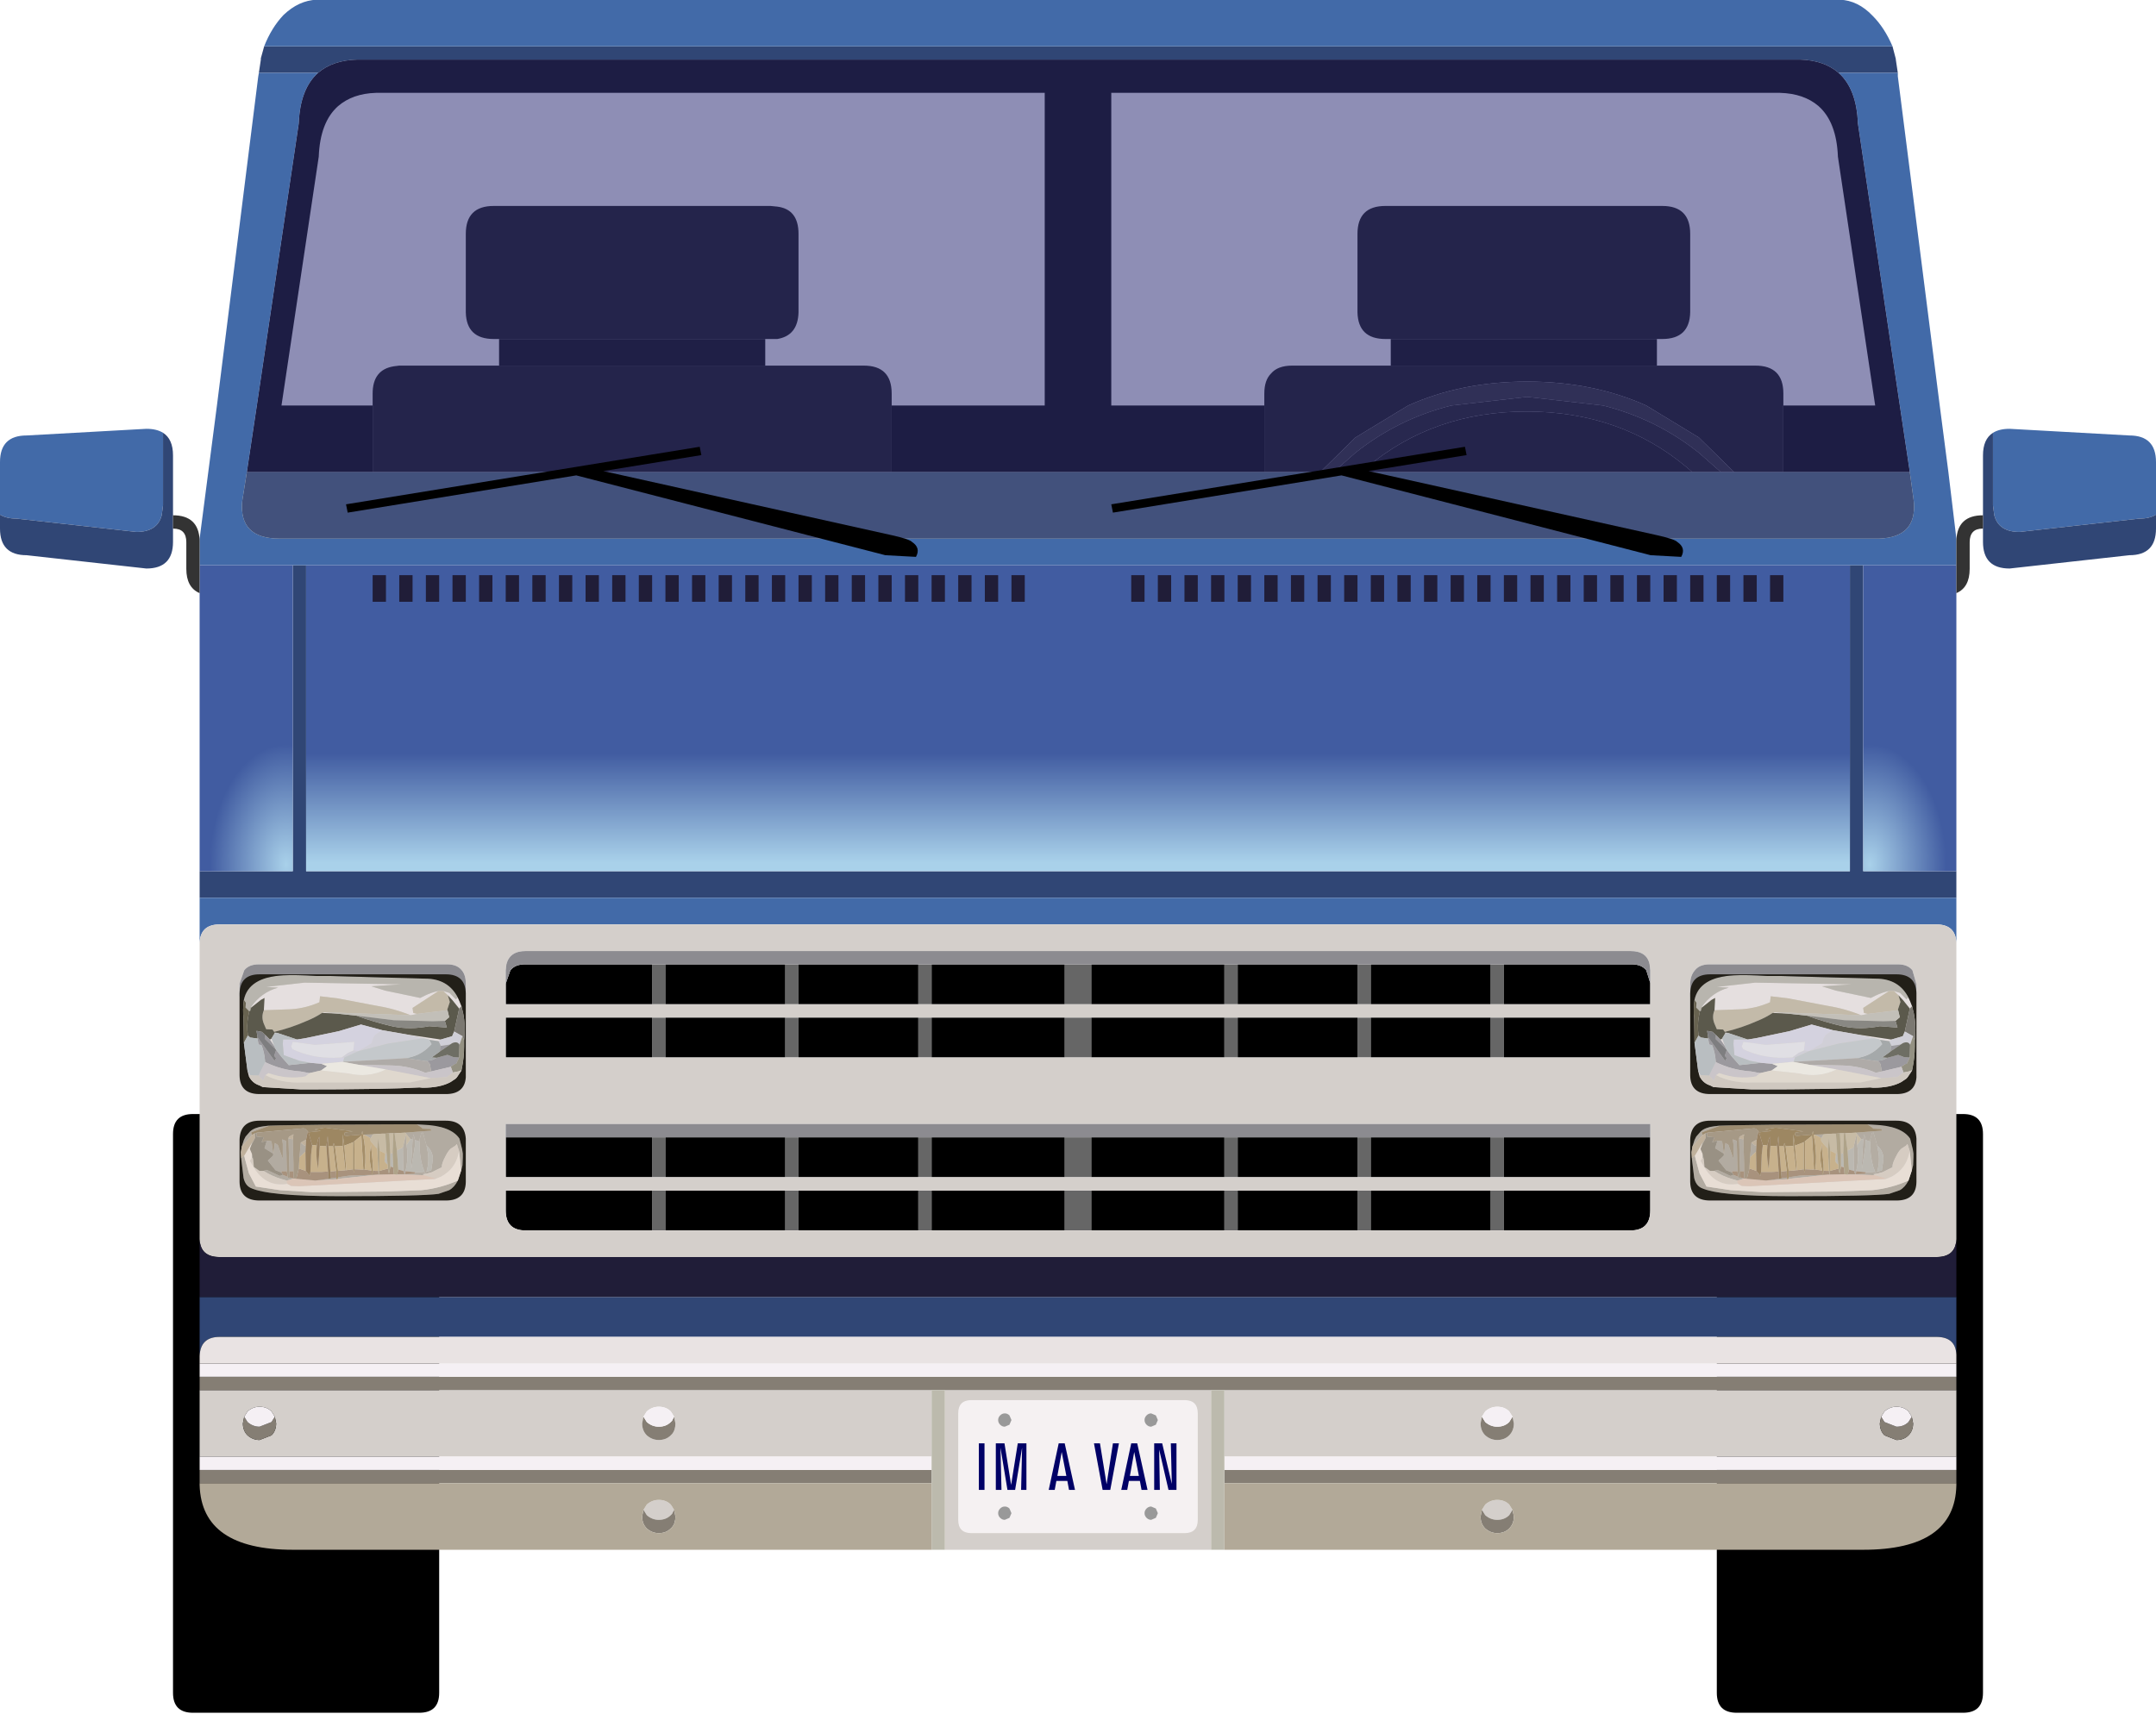 <?xml version="1.0" encoding="UTF-8" standalone="no"?>
<svg xmlns:ffdec="https://www.free-decompiler.com/flash" xmlns:xlink="http://www.w3.org/1999/xlink" ffdec:objectType="frame" height="128.8px" width="162.0px" xmlns="http://www.w3.org/2000/svg">
  <g transform="matrix(1.0, 0.0, 0.0, 1.0, 81.0, 58.25)">
    <use ffdec:characterId="1025" ffdec:characterName="com.totaljerkface.game.editor.specials.VanRef" height="128.75" id="van" transform="matrix(1.0, 0.0, 0.0, 1, -81.0, -58.271)" width="162.0" xlink:href="#sprite0"/>
  </g>
  <defs>
    <g id="sprite0" transform="matrix(1.0, 0.0, 0.0, 1.0, 81.0, 58.25)">
      <use ffdec:characterId="1024" ffdec:characterName="VanTireMC" height="45.0" transform="matrix(1.0, 0.0, 0.0, 1.0, 48.0, 25.5)" width="20.0" xlink:href="#sprite1"/>
      <use ffdec:characterId="1024" ffdec:characterName="VanTireMC" height="45.0" transform="matrix(1.0, 0.0, 0.0, 1.0, -68.0, 25.5)" width="20.0" xlink:href="#sprite1"/>
      <use ffdec:characterId="677" height="116.5" transform="matrix(1.0, 0.0, 0.0, 1.0, -81.0, -58.25)" width="162.0" xlink:href="#sprite2"/>
    </g>
    <g id="sprite1" transform="matrix(1.0, 0.0, 0.0, 1.0, 10.0, 22.5)">
      <use ffdec:characterId="1023" height="45.0" transform="matrix(1.0, 0.0, 0.0, 1.0, -10.0, -22.5)" width="20.0" xlink:href="#shape0"/>
    </g>
    <g id="shape0" transform="matrix(1.0, 0.0, 0.0, 1.0, 10.0, 22.5)">
      <path d="M8.5 -22.5 Q10.0 -22.5 10.0 -21.0 L10.0 21.0 Q10.0 22.5 8.5 22.5 L-8.5 22.5 Q-10.0 22.5 -10.0 21.0 L-10.0 -21.0 Q-10.0 -22.5 -8.5 -22.5 L8.5 -22.5" fill="#000000" fill-rule="evenodd" stroke="none"/>
    </g>
    <g id="sprite2" transform="matrix(1.0, 0.0, 0.0, 1.0, 81.0, 58.25)">
      <use ffdec:characterId="662" height="116.5" transform="matrix(1.0, 0.0, 0.0, 1.0, -66.0, -58.25)" width="132.0" xlink:href="#shape1"/>
      <use ffdec:characterId="664" height="36.0" transform="matrix(1.0, 0.0, 0.0, 1.0, -62.8, -53.75)" width="125.6" xlink:href="#sprite3"/>
      <use ffdec:characterId="666" height="18.0" transform="matrix(0.5, 0.0, 0.0, 0.5, -63.0, 15.0)" width="34.0" xlink:href="#sprite4"/>
      <use ffdec:characterId="666" height="18.0" transform="matrix(0.5, 0.0, 0.0, 0.5, 46.0, 15.0)" width="34.0" xlink:href="#sprite4"/>
      <use ffdec:characterId="668" height="12.0" transform="matrix(0.5, 0.0, 0.0, 0.5, -63.0, 26.0)" width="34.0" xlink:href="#sprite5"/>
      <use ffdec:characterId="668" height="12.0" transform="matrix(0.5, 0.0, 0.0, 0.5, 46.0, 26.0)" width="34.0" xlink:href="#sprite5"/>
      <use ffdec:characterId="670" height="20.0" transform="matrix(0.5, 0.0, 0.0, 0.5, -9.0, 47.0)" width="36.0" xlink:href="#sprite6"/>
      <use ffdec:characterId="672" height="4.0" transform="matrix(0.5, 0.0, 0.0, 0.5, -53.0, -15.0)" width="98.0" xlink:href="#sprite7"/>
      <use ffdec:characterId="672" height="4.0" transform="matrix(0.5, 0.0, 0.0, 0.5, 4.0, -15.0)" width="98.0" xlink:href="#sprite7"/>
      <use ffdec:characterId="674" height="16.85" transform="matrix(0.5, 0.0, 0.0, 0.5, 2.5, -24.65)" width="85.9" xlink:href="#sprite8"/>
      <use ffdec:characterId="674" height="16.85" transform="matrix(0.5, 0.0, 0.0, 0.5, -55.0, -24.65)" width="85.9" xlink:href="#sprite8"/>
      <use ffdec:characterId="676" height="24.7" transform="matrix(0.5, 0.0, 0.0, 0.5, 66.0, -26.0)" width="30.0" xlink:href="#sprite9"/>
      <use ffdec:characterId="676" height="24.7" transform="matrix(-0.5, 0.0, 0.0, 0.5, -66.0, -26.0)" width="30.0" xlink:href="#sprite9"/>
    </g>
    <g id="shape1" transform="matrix(1.0, 0.0, 0.0, 1.0, 66.0, 58.25)">
      <path d="M53.0 -27.75 L58.35 -27.75 59.9 -27.75 57.1 -46.45 Q57.0 -49.05 55.65 -50.25 54.55 -51.2 52.75 -51.25 L2.5 -51.25 2.5 -27.75 12.0 -27.75 14.0 -27.75 14.0 -22.75 12.0 -22.75 -0.05 -22.75 -3.05 -22.75 -11.0 -22.75 -11.5 -22.75 -14.0 -22.75 -14.0 -27.75 -11.5 -27.75 -11.0 -27.75 -3.05 -27.75 -2.5 -27.75 -2.5 -51.25 -52.75 -51.25 Q-54.5 -51.2 -55.6 -50.25 -56.95 -49.05 -57.05 -46.45 L-59.85 -27.75 -53.0 -27.75 -53.0 -22.75 -60.6 -22.75 -62.1 -22.75 -62.45 -22.75 -61.7 -27.75 -58.55 -48.95 Q-58.45 -51.55 -57.1 -52.75 -56.0 -53.7 -54.15 -53.75 L-34.2 -53.75 -30.5 -53.75 -22.6 -53.75 -18.5 -53.75 -11.5 -53.75 -11.0 -53.75 -3.05 -53.75 -0.05 -53.75 12.0 -53.75 14.5 -53.75 54.25 -53.75 Q56.05 -53.7 57.15 -52.75 58.5 -51.55 58.6 -48.95 L61.75 -27.75 62.5 -22.75 62.1 -22.75 60.6 -22.75 53.0 -22.75 53.0 -27.75" fill="#1e1e1e" fill-rule="evenodd" stroke="none"/>
      <path d="M57.15 -52.75 Q56.05 -53.7 54.25 -53.75 L14.5 -53.75 12.0 -53.75 -0.05 -53.75 -3.05 -53.75 -11.0 -53.75 -11.5 -53.75 -18.5 -53.75 -22.6 -53.75 -30.5 -53.75 -34.2 -53.75 -54.15 -53.75 Q-56.0 -53.7 -57.1 -52.75 L-61.55 -52.75 -61.4 -53.75 -61.4 -53.85 -61.15 -54.75 -34.2 -54.75 -30.5 -54.75 -22.6 -54.75 -18.5 -54.75 -11.5 -54.75 -11.0 -54.75 -3.05 -54.75 -0.05 -54.75 12.0 -54.75 14.5 -54.75 61.2 -54.75 61.45 -53.8 61.45 -53.75 61.6 -52.75 57.15 -52.75 M66.0 7.25 L66.0 9.25 -66.0 9.25 -66.0 7.25 -59.0 7.25 -59.0 4.25 -59.0 4.0 -59.0 3.5 -59.0 0.0 -59.0 -0.75 -59.0 -1.0 -59.0 -15.75 -58.0 -15.75 -58.0 -1.0 -58.0 -0.75 -58.0 0.0 -58.0 3.5 -58.0 4.0 -58.0 4.25 -58.0 7.25 58.0 7.25 58.0 4.25 58.0 4.0 58.0 3.5 58.0 0.0 58.0 -0.75 58.0 -1.0 58.0 -15.75 59.0 -15.75 59.0 -1.0 59.0 -0.75 59.0 0.0 59.0 3.5 59.0 4.0 59.0 4.25 59.0 7.25 66.0 7.25 M66.0 39.25 L66.0 43.6 Q65.95 42.25 64.5 42.25 L14.5 42.25 12.0 42.25 -0.05 42.25 -3.05 42.25 -11.0 42.25 -11.5 42.25 -18.5 42.25 -22.6 42.25 -30.5 42.25 -34.2 42.25 -64.5 42.25 Q-65.95 42.25 -66.0 43.7 L-66.0 39.25 -34.2 39.25 -30.5 39.25 -22.6 39.25 -18.5 39.25 -11.5 39.25 -11.0 39.25 -3.05 39.25 -0.05 39.25 12.0 39.25 14.5 39.25 66.0 39.25" fill="#304675" fill-rule="evenodd" stroke="none"/>
      <path d="M62.5 -22.75 L61.75 -27.75 58.6 -48.95 Q58.5 -51.55 57.15 -52.75 L61.6 -52.75 61.6 -52.5 64.75 -27.75 65.4 -22.75 66.0 -17.75 66.0 -15.75 59.0 -15.75 58.0 -15.75 52.0 -15.75 50.4 -15.75 17.0 -15.75 15.5 -15.75 14.5 -15.75 12.0 -15.75 -0.05 -15.75 -3.05 -15.75 -11.0 -15.75 -11.5 -15.75 -18.5 -15.75 -22.6 -15.75 -30.5 -15.75 -34.2 -15.75 -58.0 -15.75 -59.0 -15.75 -66.0 -15.75 -66.0 -17.75 -65.35 -22.75 -64.7 -27.75 -61.6 -52.45 -61.55 -52.75 -57.1 -52.75 Q-58.45 -51.55 -58.55 -48.95 L-61.7 -27.75 -62.45 -22.75 -62.8 -20.55 Q-63.05 -17.75 -60.0 -17.75 L-34.2 -17.75 -30.5 -17.75 -22.6 -17.75 -18.5 -17.75 -11.5 -17.75 -11.0 -17.75 -3.05 -17.75 -0.05 -17.75 12.0 -17.75 14.5 -17.75 15.75 -17.75 17.65 -17.75 49.8 -17.75 51.75 -17.75 60.2 -17.75 Q63.05 -17.85 62.8 -20.55 L62.5 -22.75 M-61.15 -54.75 Q-60.6 -56.15 -59.7 -57.1 -58.55 -58.2 -57.2 -58.25 L-56.85 -58.25 -34.2 -58.25 -30.5 -58.25 -22.6 -58.25 -18.5 -58.25 -11.5 -58.25 -11.0 -58.25 -3.05 -58.25 -0.05 -58.25 12.0 -58.25 14.5 -58.25 57.25 -58.25 Q58.6 -58.2 59.7 -57.05 60.6 -56.15 61.2 -54.75 L14.5 -54.75 12.0 -54.75 -0.05 -54.75 -3.05 -54.75 -11.0 -54.75 -11.5 -54.75 -18.5 -54.75 -22.6 -54.75 -30.5 -54.75 -34.2 -54.75 -61.15 -54.75 M66.0 9.25 L66.0 12.65 Q65.95 11.25 64.5 11.25 L-64.5 11.25 Q-65.95 11.25 -66.0 12.65 L-66.0 9.25 66.0 9.25" fill="#426aa8" fill-rule="evenodd" stroke="none"/>
      <path d="M53.0 -27.75 L53.0 -22.75 49.3 -22.75 46.65 -25.35 42.7 -27.75 Q38.7 -29.55 33.75 -29.55 28.8 -29.55 24.8 -27.75 L20.85 -25.35 18.2 -22.75 14.5 -22.75 14.0 -22.75 14.0 -27.75 14.0 -27.9 14.0 -28.65 Q14.0 -29.65 14.5 -30.15 15.0 -30.75 16.1 -30.75 L21.55 -30.75 23.5 -30.75 43.5 -30.75 45.45 -30.75 50.9 -30.75 Q53.0 -30.75 53.0 -28.65 L53.0 -27.9 53.0 -27.75 M-53.0 -22.75 L-53.0 -27.75 -53.0 -27.9 -53.0 -28.65 Q-53.0 -30.45 -51.4 -30.7 L-51.0 -30.75 -45.45 -30.75 -43.5 -30.75 -34.2 -30.75 -30.5 -30.75 -23.5 -30.75 -22.6 -30.75 -21.55 -30.75 -18.5 -30.75 -16.1 -30.75 Q-14.0 -30.75 -14.0 -28.65 L-14.0 -27.9 -14.0 -27.75 -14.0 -22.75 -18.5 -22.75 -22.6 -22.75 -30.5 -22.75 -34.2 -22.75 -53.0 -22.75 M23.5 -32.75 L23.1 -32.75 Q21.05 -32.75 21.0 -34.75 L21.0 -40.65 Q21.0 -42.75 23.1 -42.75 L43.9 -42.75 Q46.0 -42.75 46.0 -40.65 L46.0 -34.75 Q45.95 -32.75 43.9 -32.75 L43.5 -32.75 23.5 -32.75 M21.3 -22.75 L21.7 -23.1 Q26.7 -27.3 33.7 -27.3 40.75 -27.3 45.75 -23.1 L46.15 -22.75 21.3 -22.75 M-43.5 -32.75 L-43.9 -32.75 Q-45.95 -32.75 -46.0 -34.75 L-46.0 -40.65 Q-46.0 -42.75 -43.9 -42.75 L-34.2 -42.75 -30.5 -42.75 -23.1 -42.75 -22.6 -42.7 Q-21.0 -42.5 -21.0 -40.65 L-21.0 -34.75 Q-21.05 -33.0 -22.6 -32.75 L-23.1 -32.75 -23.5 -32.75 -30.5 -32.75 -34.2 -32.75 -43.5 -32.75" fill="#2b2b2b" fill-rule="evenodd" stroke="none"/>
      <path d="M23.5 -30.75 L23.5 -32.75 43.5 -32.75 43.5 -30.75 23.5 -30.75 M-43.5 -32.75 L-34.2 -32.75 -30.5 -32.75 -23.5 -32.75 -23.5 -30.75 -30.5 -30.75 -34.2 -30.75 -43.5 -30.75 -43.5 -32.75" fill="#222222" fill-rule="evenodd" stroke="none"/>
      <path d="M18.2 -22.75 L20.85 -25.35 24.8 -27.75 Q28.8 -29.55 33.75 -29.55 38.7 -29.55 42.7 -27.75 L46.65 -25.35 49.3 -22.75 48.3 -22.75 46.65 -24.2 Q43.45 -26.75 39.45 -27.75 L33.75 -28.4 28.05 -27.75 Q24.05 -26.75 20.85 -24.2 L19.2 -22.75 18.2 -22.75" fill="#444444" fill-rule="evenodd" stroke="none"/>
      <path d="M19.2 -22.75 L20.85 -24.2 Q24.05 -26.75 28.05 -27.75 L33.75 -28.4 39.45 -27.75 Q43.45 -26.75 46.65 -24.2 L48.3 -22.75 46.15 -22.75 45.75 -23.1 Q40.75 -27.3 33.7 -27.3 26.7 -27.3 21.7 -23.1 L21.3 -22.75 19.2 -22.75" fill="#333333" fill-rule="evenodd" stroke="none"/>
      <path d="M53.0 -22.75 L60.6 -22.75 62.1 -22.75 62.5 -22.75 62.8 -20.55 Q63.05 -17.85 60.2 -17.75 L51.75 -17.75 49.8 -17.75 17.65 -17.75 15.75 -17.75 14.5 -17.75 12.0 -17.75 -0.05 -17.75 -3.05 -17.75 -11.0 -17.75 -11.5 -17.75 -18.5 -17.75 -22.6 -17.75 -30.5 -17.75 -34.2 -17.75 -60.0 -17.75 Q-63.05 -17.75 -62.8 -20.55 L-62.45 -22.75 -62.1 -22.75 -60.6 -22.75 -53.0 -22.75 -34.2 -22.75 -30.5 -22.75 -22.6 -22.75 -18.5 -22.75 -14.0 -22.75 -11.5 -22.75 -11.0 -22.75 -3.05 -22.75 -0.05 -22.75 12.0 -22.75 14.0 -22.75 14.5 -22.75 18.2 -22.75 19.2 -22.75 21.3 -22.75 46.15 -22.75 48.3 -22.75 49.3 -22.75 53.0 -22.75" fill="#68868e" fill-rule="evenodd" stroke="none"/>
      <path d="M-32.0 14.25 L-31.0 14.25 -31.0 17.25 -32.0 17.25 -32.0 14.25 M-22.0 14.25 L-21.0 14.25 -21.0 17.25 -22.0 17.25 -22.0 14.25 M-12.0 14.25 L-11.0 14.25 -11.0 17.25 -12.0 17.25 -12.0 14.25 M-1.0 14.25 L1.0 14.25 1.0 17.25 -1.0 17.25 -1.0 14.25 M11.0 14.25 L12.0 14.25 12.0 17.25 11.0 17.25 11.0 14.25 M21.0 14.25 L22.0 14.25 22.0 17.25 21.0 17.25 21.0 14.25 M31.0 14.25 L32.0 14.25 32.0 17.25 31.0 17.25 31.0 14.25 M32.0 21.25 L31.0 21.25 31.0 18.25 32.0 18.25 32.0 21.25 M22.0 21.25 L21.0 21.25 21.0 18.25 22.0 18.25 22.0 21.25 M12.0 21.25 L11.0 21.25 11.0 18.25 12.0 18.25 12.0 21.25 M1.0 21.25 L-1.0 21.25 -1.0 18.25 1.0 18.25 1.0 21.25 M-11.0 21.25 L-12.0 21.25 -12.0 18.25 -11.0 18.25 -11.0 21.25 M-21.0 21.25 L-22.0 21.25 -22.0 18.25 -21.0 18.25 -21.0 21.25 M-31.0 21.25 L-32.0 21.25 -32.0 18.25 -31.0 18.25 -31.0 21.25 M32.0 34.25 L31.0 34.25 31.0 31.25 32.0 31.25 32.0 34.25 M22.0 34.25 L21.0 34.25 21.0 31.25 22.0 31.25 22.0 34.25 M12.0 34.25 L11.0 34.25 11.0 31.25 12.0 31.25 12.0 34.25 M1.0 34.25 L-1.0 34.25 -1.0 31.25 1.0 31.25 1.0 34.25 M-11.0 34.25 L-12.0 34.25 -12.0 31.25 -11.0 31.25 -11.0 34.25 M-21.0 34.25 L-22.0 34.25 -22.0 31.25 -21.0 31.25 -21.0 34.25 M-31.0 34.25 L-32.0 34.25 -32.0 31.25 -31.0 31.25 -31.0 34.25 M32.0 30.25 L31.0 30.25 31.0 27.25 32.0 27.25 32.0 30.25 M22.0 30.25 L21.0 30.25 21.0 27.25 22.0 27.25 22.0 30.25 M12.0 30.25 L11.0 30.25 11.0 27.25 12.0 27.25 12.0 30.25 M1.0 30.25 L-1.0 30.25 -1.0 27.25 1.0 27.25 1.0 30.25 M-11.0 30.25 L-12.0 30.25 -12.0 27.25 -11.0 27.25 -11.0 30.25 M-21.0 30.25 L-22.0 30.25 -22.0 27.25 -21.0 27.25 -21.0 30.25 M-31.0 30.25 L-32.0 30.25 -32.0 27.25 -31.0 27.25 -31.0 30.25" fill="#666666" fill-rule="evenodd" stroke="none"/>
      <path d="M32.0 14.25 L41.6 14.25 Q42.35 14.25 42.7 14.7 L43.0 15.65 43.0 17.25 32.0 17.25 32.0 14.25 M-43.0 15.7 L-42.65 14.7 Q-42.3 14.25 -41.55 14.25 L-32.0 14.25 -32.0 17.25 -43.0 17.25 -43.0 15.7 M-31.0 14.25 L-22.0 14.25 -22.0 17.25 -31.0 17.25 -31.0 14.25 M-21.0 14.25 L-12.0 14.25 -12.0 17.25 -21.0 17.25 -21.0 14.25 M-11.0 14.25 L-1.0 14.25 -1.0 17.25 -11.0 17.25 -11.0 14.25 M1.0 14.25 L11.0 14.25 11.0 17.25 1.0 17.25 1.0 14.25 M12.0 14.25 L21.0 14.25 21.0 17.25 12.0 17.25 12.0 14.25 M22.0 14.25 L31.0 14.25 31.0 17.25 22.0 17.25 22.0 14.25 M32.0 18.25 L43.0 18.25 43.0 21.25 32.0 21.25 32.0 18.25 M31.0 21.25 L22.0 21.25 22.0 18.25 31.0 18.25 31.0 21.25 M21.0 21.25 L12.0 21.25 12.0 18.25 21.0 18.25 21.0 21.25 M11.0 21.25 L1.0 21.25 1.0 18.25 11.0 18.25 11.0 21.25 M-1.0 21.25 L-11.0 21.25 -11.0 18.25 -1.0 18.25 -1.0 21.25 M-12.0 21.25 L-21.0 21.25 -21.0 18.25 -12.0 18.25 -12.0 21.25 M-22.0 21.25 L-31.0 21.25 -31.0 18.25 -22.0 18.25 -22.0 21.25 M-32.0 21.25 L-43.0 21.25 -43.0 18.25 -32.0 18.25 -32.0 21.25 M32.0 31.25 L43.0 31.25 43.0 32.75 Q43.0 34.25 41.5 34.25 L32.0 34.25 32.0 31.25 M31.0 34.25 L22.0 34.25 22.0 31.25 31.0 31.25 31.0 34.25 M21.0 34.25 L12.0 34.25 12.0 31.25 21.0 31.25 21.0 34.25 M11.0 34.25 L1.0 34.25 1.0 31.25 11.0 31.25 11.0 34.25 M-1.0 34.25 L-11.0 34.25 -11.0 31.25 -1.0 31.25 -1.0 34.25 M-12.0 34.25 L-21.0 34.25 -21.0 31.25 -12.0 31.25 -12.0 34.25 M-22.0 34.25 L-31.0 34.25 -31.0 31.25 -22.0 31.25 -22.0 34.25 M-32.0 34.25 L-41.5 34.25 Q-43.0 34.25 -43.0 32.75 L-43.0 31.25 -32.0 31.25 -32.0 34.25 M43.0 27.25 L43.0 30.25 32.0 30.25 32.0 27.25 43.0 27.25 M31.0 30.25 L22.0 30.25 22.0 27.25 31.0 27.25 31.0 30.25 M21.0 30.25 L12.0 30.25 12.0 27.25 21.0 27.25 21.0 30.25 M11.0 30.25 L1.0 30.25 1.0 27.25 11.0 27.25 11.0 30.25 M-1.0 30.25 L-11.0 30.25 -11.0 27.25 -1.0 27.25 -1.0 30.25 M-12.0 30.25 L-21.0 30.25 -21.0 27.25 -12.0 27.25 -12.0 30.25 M-22.0 30.25 L-31.0 30.25 -31.0 27.25 -22.0 27.25 -22.0 30.25 M-32.0 30.25 L-43.0 30.25 -43.0 27.25 -32.0 27.25 -32.0 30.25" fill="#000000" fill-rule="evenodd" stroke="none"/>
      <path d="M66.0 12.65 L66.0 34.9 Q65.95 36.25 64.5 36.25 L-64.5 36.25 Q-65.95 36.25 -66.0 34.9 L-66.0 12.65 Q-65.95 11.25 -64.5 11.25 L64.5 11.25 Q65.95 11.25 66.0 12.65 M66.0 46.25 L66.0 51.25 14.5 51.25 12.0 51.25 11.0 51.25 11.0 46.25 12.0 46.25 14.5 46.25 66.0 46.25 M10.0 58.25 L-0.05 58.25 -3.05 58.25 -10.0 58.25 -10.0 46.25 -3.05 46.25 -0.05 46.25 10.0 46.25 10.0 58.25 M-66.0 51.25 L-66.0 46.25 -34.2 46.25 -30.5 46.25 -22.6 46.25 -18.5 46.25 -11.5 46.25 -11.0 46.25 -11.0 51.25 -11.5 51.25 -18.5 51.25 -22.6 51.25 -30.5 51.25 -34.2 51.25 -66.0 51.25 M61.6 14.25 L47.45 14.25 Q46.7 14.25 46.35 14.7 46.0 15.1 46.0 15.75 L46.0 16.7 46.05 16.5 Q46.15 15.25 47.5 15.25 L61.5 15.25 Q62.85 15.25 63.0 16.5 L63.0 16.7 63.0 15.75 62.7 14.7 Q62.35 14.25 61.6 14.25 M43.0 15.65 L43.0 14.7 42.95 14.25 Q42.75 13.25 41.5 13.25 L-41.5 13.25 Q-42.7 13.25 -42.95 14.25 L-43.0 14.7 -43.0 15.7 -43.0 17.25 -32.0 17.25 -31.0 17.25 -22.0 17.25 -21.0 17.25 -12.0 17.25 -11.0 17.25 -1.0 17.25 1.0 17.25 11.0 17.25 12.0 17.25 21.0 17.25 22.0 17.25 31.0 17.25 32.0 17.25 43.0 17.25 43.0 15.65 M32.0 21.25 L43.0 21.25 43.0 18.25 32.0 18.25 31.0 18.25 22.0 18.25 21.0 18.25 12.0 18.25 11.0 18.25 1.0 18.25 -1.0 18.25 -11.0 18.25 -12.0 18.25 -21.0 18.25 -22.0 18.25 -31.0 18.25 -32.0 18.25 -43.0 18.25 -43.0 21.25 -32.0 21.25 -31.0 21.25 -22.0 21.25 -21.0 21.25 -12.0 21.25 -11.0 21.25 -1.0 21.25 1.0 21.25 11.0 21.25 12.0 21.25 21.0 21.25 22.0 21.25 31.0 21.25 32.0 21.25 M62.65 48.25 L62.4 47.85 Q62.05 47.5 61.5 47.5 61.0 47.5 60.6 47.85 L60.35 48.25 60.25 48.75 Q60.25 49.3 60.6 49.65 L61.5 50.0 Q62.05 50.0 62.4 49.65 62.75 49.3 62.75 48.75 L62.65 48.25 M32.0 34.25 L41.5 34.25 Q43.0 34.25 43.0 32.75 L43.0 31.25 32.0 31.25 31.0 31.25 22.0 31.25 21.0 31.25 12.0 31.25 11.0 31.25 1.0 31.25 -1.0 31.25 -11.0 31.25 -12.0 31.25 -21.0 31.25 -22.0 31.25 -31.0 31.25 -32.0 31.25 -43.0 31.25 -43.0 32.75 Q-43.0 34.25 -41.5 34.25 L-32.0 34.25 -31.0 34.25 -22.0 34.25 -21.0 34.25 -12.0 34.25 -11.0 34.25 -1.0 34.25 1.0 34.25 11.0 34.25 12.0 34.25 21.0 34.25 22.0 34.25 31.0 34.25 32.0 34.25 M43.0 27.25 L43.0 26.25 -43.0 26.25 -43.0 27.25 -43.0 30.25 -32.0 30.25 -31.0 30.25 -22.0 30.25 -21.0 30.25 -12.0 30.25 -11.0 30.25 -1.0 30.25 1.0 30.25 11.0 30.25 12.0 30.25 21.0 30.25 22.0 30.25 31.0 30.25 32.0 30.25 43.0 30.25 43.0 27.25 M30.35 48.25 L30.25 48.75 Q30.25 49.3 30.6 49.65 31.0 50.0 31.5 50.0 32.05 50.0 32.4 49.65 32.75 49.3 32.75 48.75 L32.65 48.25 32.4 47.85 Q32.05 47.5 31.5 47.5 31.0 47.5 30.6 47.85 L30.35 48.25 M32.65 55.25 L32.4 55.65 Q32.05 56.0 31.5 56.0 31.0 56.0 30.6 55.65 L30.35 55.25 30.6 54.85 Q31.0 54.5 31.5 54.5 32.05 54.5 32.4 54.85 L32.65 55.25 M-30.35 48.25 L-30.5 48.0 -30.6 47.85 Q-30.95 47.5 -31.5 47.5 -32.0 47.5 -32.4 47.85 L-32.65 48.25 -32.75 48.75 Q-32.75 49.3 -32.4 49.65 -32.0 50.0 -31.5 50.0 -30.95 50.0 -30.6 49.65 L-30.5 49.55 Q-30.25 49.25 -30.25 48.75 L-30.35 48.25 M-47.4 14.25 L-61.55 14.25 Q-62.3 14.25 -62.65 14.7 L-63.0 15.7 -63.0 16.7 -62.95 16.5 Q-62.85 15.25 -61.5 15.25 L-47.5 15.25 Q-46.15 15.25 -46.0 16.5 L-46.0 16.7 -46.0 15.7 Q-46.0 15.05 -46.3 14.7 -46.65 14.25 -47.4 14.25 M-62.65 48.25 L-62.75 48.75 Q-62.75 49.3 -62.4 49.65 -62.0 50.0 -61.5 50.0 L-60.6 49.65 Q-60.25 49.3 -60.25 48.75 L-60.35 48.25 -60.6 47.85 Q-60.95 47.5 -61.5 47.5 -62.0 47.5 -62.4 47.85 L-62.65 48.25 M-32.65 55.25 L-32.4 54.85 Q-32.0 54.5 -31.5 54.5 -30.95 54.5 -30.6 54.85 L-30.5 55.0 -30.35 55.25 -30.5 55.55 -30.6 55.65 Q-30.95 56.0 -31.5 56.0 -32.0 56.0 -32.4 55.65 L-32.65 55.25" fill="#d4cfcb" fill-rule="evenodd" stroke="none"/>
      <path d="M61.6 14.25 Q62.35 14.25 62.7 14.7 L63.0 15.75 63.0 16.7 63.0 16.5 Q62.85 15.25 61.5 15.25 L47.5 15.25 Q46.15 15.25 46.05 16.5 L46.0 16.7 46.0 15.75 Q46.0 15.1 46.35 14.7 46.7 14.25 47.45 14.25 L61.6 14.25 M43.0 15.65 L42.7 14.7 Q42.35 14.25 41.6 14.25 L32.0 14.25 31.0 14.25 22.0 14.25 21.0 14.25 12.0 14.25 11.0 14.25 1.0 14.25 -1.0 14.25 -11.0 14.25 -12.0 14.25 -21.0 14.25 -22.0 14.25 -31.0 14.25 -32.0 14.25 -41.55 14.25 Q-42.3 14.25 -42.65 14.7 L-43.0 15.7 -43.0 14.7 -42.95 14.25 Q-42.7 13.25 -41.5 13.25 L41.5 13.25 Q42.75 13.25 42.95 14.25 L43.0 14.7 43.0 15.65 M-43.0 27.25 L-43.0 26.25 43.0 26.25 43.0 27.25 32.0 27.25 31.0 27.25 22.0 27.25 21.0 27.25 12.0 27.25 11.0 27.25 1.0 27.25 -1.0 27.25 -11.0 27.25 -12.0 27.25 -21.0 27.25 -22.0 27.25 -31.0 27.25 -32.0 27.25 -43.0 27.25 M-47.4 14.25 Q-46.65 14.25 -46.3 14.7 -46.0 15.05 -46.0 15.7 L-46.0 16.7 -46.0 16.5 Q-46.15 15.25 -47.5 15.25 L-61.5 15.25 Q-62.85 15.25 -62.95 16.5 L-63.0 16.7 -63.0 15.7 -62.65 14.7 Q-62.3 14.25 -61.55 14.25 L-47.4 14.25" fill="#8c8b90" fill-rule="evenodd" stroke="none"/>
      <path d="M66.0 45.25 L66.0 46.25 14.5 46.25 12.0 46.25 11.0 46.25 10.0 46.25 -0.05 46.25 -3.05 46.25 -10.0 46.25 -11.0 46.25 -11.5 46.25 -18.5 46.25 -22.6 46.25 -30.5 46.25 -34.2 46.25 -66.0 46.25 -66.0 45.25 -34.2 45.25 -30.5 45.25 -22.6 45.25 -18.5 45.25 -11.5 45.25 -11.0 45.25 -3.05 45.25 -0.05 45.25 12.0 45.25 14.5 45.25 66.0 45.25 M66.0 52.25 L66.0 53.25 14.5 53.25 12.0 53.25 11.0 53.25 11.0 52.25 12.0 52.25 14.5 52.25 66.0 52.25 M-66.0 53.25 L-66.0 52.25 -34.2 52.25 -30.5 52.25 -22.6 52.25 -18.5 52.25 -11.5 52.25 -11.0 52.25 -11.0 53.25 -11.5 53.25 -18.5 53.25 -22.6 53.25 -30.5 53.25 -34.2 53.25 -66.0 53.25 M62.65 48.25 L62.75 48.75 Q62.75 49.3 62.4 49.65 62.05 50.0 61.5 50.0 L60.6 49.65 Q60.25 49.3 60.25 48.75 L60.35 48.25 60.6 48.65 61.5 49.0 Q62.05 49.0 62.4 48.65 L62.65 48.25 M32.65 48.25 L32.75 48.75 Q32.75 49.3 32.4 49.65 32.05 50.0 31.5 50.0 31.0 50.0 30.6 49.65 30.25 49.3 30.25 48.75 L30.35 48.25 30.6 48.65 Q31.0 49.0 31.5 49.0 32.05 49.0 32.4 48.65 L32.65 48.25 M30.35 55.25 L30.6 55.65 Q31.0 56.0 31.5 56.0 32.05 56.0 32.4 55.65 L32.65 55.25 32.75 55.75 Q32.75 56.3 32.4 56.65 32.05 57.0 31.5 57.0 31.0 57.0 30.6 56.65 30.25 56.3 30.25 55.75 L30.35 55.25 M-30.35 48.25 L-30.25 48.75 Q-30.25 49.25 -30.5 49.55 L-30.6 49.65 Q-30.95 50.0 -31.5 50.0 -32.0 50.0 -32.4 49.65 -32.75 49.3 -32.75 48.75 L-32.65 48.25 -32.4 48.65 Q-32.0 49.0 -31.5 49.0 -30.95 49.0 -30.6 48.65 L-30.5 48.55 -30.35 48.25 M-60.35 48.25 L-60.25 48.75 Q-60.25 49.3 -60.6 49.65 L-61.5 50.0 Q-62.0 50.0 -62.4 49.65 -62.75 49.3 -62.75 48.75 L-62.65 48.25 -62.4 48.65 Q-62.0 49.0 -61.5 49.0 L-60.6 48.65 -60.35 48.25 M-30.35 55.25 L-30.25 55.75 Q-30.25 56.25 -30.5 56.55 L-30.6 56.65 Q-30.95 57.0 -31.5 57.0 -32.0 57.0 -32.4 56.65 -32.75 56.3 -32.75 55.75 L-32.65 55.25 -32.4 55.65 Q-32.0 56.0 -31.5 56.0 -30.95 56.0 -30.6 55.65 L-30.5 55.55 -30.35 55.25" fill="#857e74" fill-rule="evenodd" stroke="none"/>
      <path d="M66.0 44.25 L66.0 45.25 14.5 45.25 12.0 45.25 -0.05 45.25 -3.05 45.25 -11.0 45.25 -11.5 45.25 -18.5 45.25 -22.6 45.25 -30.5 45.25 -34.2 45.25 -66.0 45.25 -66.0 44.25 -34.2 44.25 -30.5 44.25 -22.6 44.25 -18.5 44.25 -11.5 44.25 -11.0 44.25 -3.05 44.25 -0.05 44.25 12.0 44.25 14.5 44.25 66.0 44.25 M66.0 51.25 L66.0 52.25 14.5 52.25 12.0 52.25 11.0 52.25 11.0 51.25 12.0 51.25 14.5 51.25 66.0 51.25 M-66.0 52.25 L-66.0 51.25 -34.2 51.25 -30.5 51.25 -22.6 51.25 -18.5 51.25 -11.5 51.25 -11.0 51.25 -11.0 52.25 -11.5 52.25 -18.5 52.25 -22.6 52.25 -30.5 52.25 -34.2 52.25 -66.0 52.25 M60.35 48.25 L60.6 47.85 Q61.0 47.5 61.5 47.5 62.05 47.5 62.4 47.85 L62.65 48.25 62.4 48.65 Q62.05 49.0 61.5 49.0 L60.6 48.65 60.35 48.25 M30.35 48.25 L30.6 47.85 Q31.0 47.5 31.5 47.5 32.05 47.5 32.4 47.85 L32.65 48.25 32.4 48.65 Q32.05 49.0 31.5 49.0 31.0 49.0 30.6 48.65 L30.35 48.25 M-32.65 48.25 L-32.4 47.85 Q-32.0 47.5 -31.5 47.5 -30.95 47.5 -30.6 47.85 L-30.5 48.0 -30.35 48.25 -30.5 48.55 -30.6 48.65 Q-30.95 49.0 -31.5 49.0 -32.0 49.0 -32.4 48.65 L-32.65 48.25 M-62.65 48.25 L-62.4 47.85 Q-62.0 47.5 -61.5 47.5 -60.95 47.5 -60.6 47.85 L-60.35 48.25 -60.6 48.65 -61.5 49.0 Q-62.0 49.0 -62.4 48.65 L-62.65 48.25" fill="#f5f0f4" fill-rule="evenodd" stroke="none"/>
      <path d="M11.0 58.25 L10.0 58.25 10.0 46.25 11.0 46.25 11.0 51.25 11.0 52.25 11.0 53.25 11.0 58.25 M-10.0 58.25 L-11.0 58.25 -11.0 53.25 -11.0 52.25 -11.0 51.25 -11.0 46.25 -10.0 46.25 -10.0 58.25" fill="#bcbaad" fill-rule="evenodd" stroke="none"/>
      <path d="M66.0 34.9 L66.0 39.25 14.5 39.25 12.0 39.25 -0.05 39.25 -3.05 39.25 -11.0 39.25 -11.5 39.25 -18.5 39.25 -22.6 39.25 -30.5 39.25 -34.2 39.25 -66.0 39.25 -66.0 34.9 Q-65.95 36.25 -64.5 36.25 L64.5 36.25 Q65.95 36.25 66.0 34.9" fill="#201d38" fill-rule="evenodd" stroke="none"/>
      <path d="M66.0 43.6 L66.0 44.25 14.5 44.25 12.0 44.25 -0.05 44.25 -3.05 44.25 -11.0 44.25 -11.5 44.25 -18.5 44.25 -22.6 44.25 -30.5 44.25 -34.2 44.25 -66.0 44.25 -66.0 43.7 Q-65.95 42.25 -64.5 42.25 L-34.2 42.25 -30.5 42.25 -22.6 42.25 -18.5 42.25 -11.5 42.25 -11.0 42.25 -3.05 42.25 -0.05 42.25 12.0 42.25 14.5 42.25 64.5 42.25 Q65.95 42.25 66.0 43.6" fill="#e9e3e3" fill-rule="evenodd" stroke="none"/>
      <path d="M66.0 53.25 L66.0 53.4 Q65.9 58.25 59.0 58.25 L14.5 58.25 12.0 58.25 11.0 58.25 11.0 53.25 12.0 53.25 14.5 53.25 66.0 53.25 M-11.0 58.25 L-11.5 58.25 -18.5 58.25 -22.6 58.25 -30.5 58.25 -34.2 58.25 -59.0 58.25 Q-65.85 58.25 -66.0 53.4 L-66.0 53.25 -34.2 53.25 -30.5 53.25 -22.6 53.25 -18.5 53.25 -11.5 53.25 -11.0 53.25 -11.0 58.25 M30.35 55.25 L30.25 55.75 Q30.25 56.3 30.6 56.65 31.0 57.0 31.5 57.0 32.05 57.0 32.4 56.65 32.75 56.3 32.75 55.75 L32.65 55.25 32.4 54.85 Q32.05 54.5 31.5 54.5 31.0 54.5 30.6 54.85 L30.35 55.25 M-32.65 55.25 L-32.75 55.75 Q-32.75 56.3 -32.4 56.65 -32.0 57.0 -31.5 57.0 -30.95 57.0 -30.6 56.65 L-30.5 56.55 Q-30.25 56.25 -30.25 55.75 L-30.35 55.25 -30.5 55.0 -30.6 54.85 Q-30.95 54.5 -31.5 54.5 -32.0 54.5 -32.4 54.85 L-32.65 55.25" fill="#b2a998" fill-rule="evenodd" stroke="none"/>
      <path d="M-58.0 -15.75 L-34.2 -15.75 -30.5 -15.75 -22.6 -15.75 -18.5 -15.75 -11.5 -15.75 -11.0 -15.75 -3.05 -15.75 -0.05 -15.75 12.0 -15.75 14.5 -15.75 15.5 -15.75 17.0 -15.75 50.4 -15.75 52.0 -15.75 58.0 -15.75 58.0 -1.0 58.0 -0.75 58.0 0.0 58.0 3.5 58.0 4.0 58.0 4.25 58.0 7.25 -58.0 7.25 -58.0 4.25 -58.0 4.0 -58.0 3.5 -58.0 0.0 -58.0 -0.75 -58.0 -1.0 -58.0 -15.75" fill="url(#gradient0)" fill-rule="evenodd" stroke="none"/>
      <path d="M66.0 -15.75 L66.0 -13.4 66.0 -1.0 66.0 -0.75 66.0 0.0 66.0 3.5 66.0 4.0 66.0 4.25 66.0 7.25 59.0 7.25 59.0 4.25 59.0 4.0 59.0 3.5 59.0 0.0 59.0 -0.75 59.0 -1.0 59.0 -15.75 66.0 -15.75" fill="url(#gradient1)" fill-rule="evenodd" stroke="none"/>
      <path d="M-66.0 7.25 L-66.0 4.25 -66.0 4.0 -66.0 3.5 -66.0 0.0 -66.0 -0.75 -66.0 -1.0 -66.0 -15.75 -59.0 -15.75 -59.0 -1.0 -59.0 -0.75 -59.0 0.0 -59.0 3.5 -59.0 4.0 -59.0 4.25 -59.0 7.25 -66.0 7.25" fill="url(#gradient2)" fill-rule="evenodd" stroke="none"/>
    </g>
    <linearGradient gradientTransform="matrix(0.0, 0.005, -0.011, 0.0, 17.6, 2.5)" gradientUnits="userSpaceOnUse" id="gradient0" spreadMethod="pad" x1="-819.2" x2="819.2">
      <stop offset="0.0" stop-color="#415ca1"/>
      <stop offset="1.0" stop-color="#a9d1ea"/>
    </linearGradient>
    <radialGradient cx="0" cy="0" gradientTransform="matrix(-0.007, 0.0, 0.0, 0.011, 59.5, 6.75)" gradientUnits="userSpaceOnUse" id="gradient1" r="819.2" spreadMethod="pad">
      <stop offset="0.0" stop-color="#a9d1ea"/>
      <stop offset="1.0" stop-color="#415ca1"/>
    </radialGradient>
    <radialGradient cx="0" cy="0" gradientTransform="matrix(0.007, 0.0, 0.0, 0.011, -59.5, 6.75)" gradientUnits="userSpaceOnUse" id="gradient2" r="819.2" spreadMethod="pad">
      <stop offset="0.0" stop-color="#a9d1ea"/>
      <stop offset="1.0" stop-color="#415ca1"/>
    </radialGradient>
    <g id="sprite3" transform="matrix(1.0, 0.0, 0.0, 1.0, 62.8, 0.0)">
      <use ffdec:characterId="663" height="36.0" transform="matrix(1.0, 0.0, 0.0, 1.0, -62.8, 0.0)" width="125.6" xlink:href="#shape2"/>
    </g>
    <g id="shape2" transform="matrix(1.0, 0.0, 0.0, 1.0, 62.8, 0.0)">
      <path d="M62.5 31.0 L62.8 33.2 Q63.05 35.9 60.2 36.0 L51.75 36.0 49.8 36.0 17.65 36.0 15.75 36.0 -60.0 36.0 Q-63.05 36.0 -62.8 33.2 L-62.45 31.0 -61.7 26.0 -58.55 4.8 Q-58.45 2.2 -57.1 1.0 -56.0 0.05 -54.15 0.0 L54.25 0.0 Q56.05 0.05 57.15 1.0 58.5 2.2 58.6 4.8 L61.75 26.0 62.5 31.0" fill="#1c1c6c" fill-opacity="0.498" fill-rule="evenodd" stroke="none"/>
    </g>
    <g id="sprite4" transform="matrix(1.0, 0.0, 0.0, 1.0, 0.0, 0.0)">
      <use ffdec:characterId="665" height="18.0" transform="matrix(1.0, 0.0, 0.0, 1.0, 0.0, 0.0)" width="34.0" xlink:href="#shape3"/>
    </g>
    <g id="shape3" transform="matrix(1.0, 0.0, 0.0, 1.0, 0.0, 0.0)">
      <path d="M30.6 2.5 L31.55 2.8 32.5 3.75 32.6 3.65 32.8 3.5 33.05 4.05 33.35 4.8 33.0 5.15 32.0 3.9 31.3 3.15 30.6 2.5 M0.85 4.15 L0.95 4.2 0.95 4.25 0.85 4.15 M1.4 5.5 L1.45 5.55 1.35 5.5 1.4 5.5 M1.7 4.95 Q3.25 2.7 5.8 2.0 L4.0 1.9 9.75 1.25 24.3 1.5 19.8 1.8 21.9 2.45 27.15 3.55 27.85 3.2 Q28.9 2.7 29.9 2.5 L26.0 5.05 26.1 5.8 26.7 5.95 25.7 6.15 Q23.25 5.15 20.45 4.7 L14.65 3.6 12.1 3.3 12.0 4.2 Q9.95 5.1 7.75 5.25 L3.65 5.4 3.75 3.55 3.2 3.85 1.75 5.0 1.7 4.95 M31.2 5.35 L31.25 5.4 31.2 5.4 31.2 5.35 M14.55 5.9 L12.4 5.8 12.7 5.7 14.55 5.9 M30.25 9.8 L29.9 10.05 28.55 9.85 28.35 9.75 27.65 9.6 24.9 9.0 30.25 9.8 M1.55 15.15 L1.4 15.3 1.2 14.55 1.55 15.15 M33.35 14.45 L32.85 14.6 33.35 14.4 33.35 14.45 M4.55 9.8 Q4.7 9.75 4.8 9.65 L5.25 10.85 4.55 9.8 M5.25 8.9 L5.25 8.75 5.65 8.8 5.25 8.9" fill="#e5dfdf" fill-rule="evenodd" stroke="none"/>
      <path d="M32.8 3.5 L32.6 3.65 32.5 3.75 31.55 2.8 30.6 2.5 29.9 2.5 Q28.9 2.7 27.85 3.2 L27.15 3.55 21.9 2.45 19.8 1.8 24.3 1.5 9.75 1.25 4.0 1.9 5.8 2.0 Q3.25 2.7 1.7 4.95 L1.6 5.5 1.45 5.55 1.4 5.5 0.9 5.0 0.95 4.25 0.95 4.2 0.85 4.15 0.65 3.85 Q1.35 0.45 6.55 0.15 8.4 0.05 11.6 0.25 L13.7 0.25 27.9 0.65 Q31.35 0.65 32.8 3.5" fill="#b8b5ae" fill-rule="evenodd" stroke="none"/>
      <path d="M30.6 2.5 L31.3 3.15 31.6 4.15 31.2 5.35 31.2 5.4 26.7 5.95 26.1 5.8 26.0 5.05 29.9 2.5 30.6 2.5 M12.4 5.8 Q11.35 6.5 10.1 7.0 7.75 8.05 5.2 8.65 L4.95 8.3 4.0 8.25 3.7 7.55 Q3.2 6.45 3.65 5.4 L7.75 5.25 Q9.95 5.1 12.0 4.2 L12.1 3.3 14.65 3.6 20.45 4.7 Q23.25 5.15 25.7 6.15 L12.7 5.7 12.4 5.8" fill="#c3baa9" fill-rule="evenodd" stroke="none"/>
      <path d="M31.3 3.15 L32.0 3.9 33.0 5.15 32.25 8.6 31.95 9.3 30.25 9.8 24.9 9.0 21.45 8.4 18.25 7.55 14.9 8.55 9.9 9.6 8.65 9.8 5.65 8.8 5.25 8.75 5.25 8.9 4.8 9.65 Q4.7 9.75 4.55 9.8 L3.85 9.1 3.35 8.65 2.55 8.5 2.7 9.45 2.7 9.65 1.6 9.5 1.25 9.2 Q1.05 7.65 1.3 6.35 L1.45 5.55 1.6 5.5 1.75 5.0 3.2 3.85 3.75 3.55 3.65 5.4 Q3.2 6.45 3.7 7.55 L4.0 8.25 4.95 8.3 5.2 8.65 Q7.75 8.05 10.1 7.0 11.35 6.5 12.4 5.8 L14.55 5.9 17.5 6.2 Q20.25 7.2 23.1 7.85 25.65 8.35 28.5 7.8 L31.15 8.0 30.85 7.0 31.5 6.45 31.25 5.4 31.2 5.35 31.6 4.15 31.3 3.15" fill="#5b594c" fill-rule="evenodd" stroke="none"/>
      <path d="M31.2 5.4 L31.25 5.4 31.5 6.45 30.85 7.0 30.8 7.0 29.0 7.05 23.2 6.9 17.5 6.2 14.55 5.9 12.7 5.7 25.7 6.15 26.7 5.95 31.2 5.4" fill="#c2bfb8" fill-rule="evenodd" stroke="none"/>
      <path d="M33.35 4.8 L33.05 4.05 32.8 3.5 Q31.35 0.65 27.9 0.65 L13.7 0.25 11.6 0.25 Q8.4 0.05 6.55 0.15 1.35 0.45 0.65 3.85 0.45 5.35 0.6 6.6 L0.65 10.3 1.2 14.55 1.4 15.3 Q1.9 16.35 3.0 16.7 L3.5 16.95 9.25 17.3 Q21.9 17.3 27.05 17.0 L27.5 17.05 Q30.15 17.05 31.7 16.2 L32.45 15.7 32.5 15.65 32.65 15.5 33.35 14.45 33.35 14.4 33.4 14.15 Q33.75 12.5 33.75 10.85 L33.75 9.95 Q34.0 7.75 33.6 5.85 L33.35 4.8 M31.0 0.0 Q33.95 0.0 34.0 2.9 L34.0 15.5 Q33.8 18.0 31.0 18.0 L3.0 18.0 Q0.05 18.0 0.0 15.2 L0.0 2.9 Q0.05 0.0 3.0 0.0 L31.0 0.0" fill="#221f18" fill-rule="evenodd" stroke="none"/>
      <path d="M33.0 5.15 L33.35 4.8 33.6 5.85 Q34.0 7.75 33.75 9.95 L33.5 9.3 32.25 8.6 33.0 5.15" fill="#7b7871" fill-rule="evenodd" stroke="none"/>
      <path d="M30.85 7.0 L31.15 8.0 28.5 7.8 Q25.65 8.35 23.1 7.85 20.25 7.2 17.5 6.2 L23.2 6.9 29.0 7.05 30.8 7.0 30.85 7.0" fill="#898883" fill-rule="evenodd" stroke="none"/>
      <path d="M33.05 10.6 Q32.75 10.0 31.95 10.35 L31.65 10.55 30.35 10.75 30.25 10.75 30.2 10.65 29.9 10.05 30.25 9.8 31.95 9.3 32.25 8.6 33.5 9.3 33.05 10.6 M17.85 11.55 L19.9 10.35 Q20.0 9.3 20.7 8.9 L21.45 8.4 24.9 9.0 27.65 9.6 22.35 10.4 17.85 11.55 15.75 12.5 15.35 12.5 16.3 11.8 17.1 11.45 17.85 11.55 M28.55 9.85 L28.5 9.85 28.35 9.75 28.55 9.85" fill="#d0cfd7" fill-rule="evenodd" stroke="none"/>
      <path d="M30.25 10.75 L30.35 10.75 31.65 10.55 30.1 11.6 30.15 10.6 30.25 10.75 M29.6 12.55 L31.25 12.1 32.15 12.45 33.0 12.5 32.55 13.45 32.3 13.5 31.75 13.9 28.8 14.6 28.6 13.5 Q28.35 13.05 28.0 13.05 L29.0 12.85 29.6 12.55 M10.65 13.3 L12.3 13.45 13.15 13.8 12.25 14.45 10.5 14.85 9.15 14.6 Q6.3 14.4 3.85 13.2 3.75 11.75 3.3 10.65 L2.85 10.55 2.7 9.65 2.7 9.45 5.25 13.0 5.5 12.6 5.2 12.25 5.5 11.35 6.25 12.35 7.4 13.65 10.65 13.3 M5.45 11.3 L3.85 9.75 3.85 9.1 4.55 9.8 5.25 10.85 5.45 11.3" fill="#9b999e" fill-rule="evenodd" stroke="none"/>
      <path d="M31.65 10.55 L31.95 10.35 Q32.75 10.0 33.05 10.6 L33.0 12.5 32.15 12.45 31.25 12.1 29.6 12.55 28.85 12.5 30.1 11.6 31.65 10.55" fill="#6e6e64" fill-rule="evenodd" stroke="none"/>
      <path d="M33.05 10.6 L33.5 9.3 33.75 9.95 33.75 10.85 Q33.75 12.5 33.4 14.15 L33.35 14.4 32.85 14.6 32.05 14.75 31.75 13.9 32.3 13.5 32.55 13.45 33.0 12.5 33.05 10.6" fill="#949182" fill-rule="evenodd" stroke="none"/>
      <path d="M21.45 8.4 L20.7 8.9 Q20.0 9.3 19.9 10.35 L17.85 11.55 17.1 11.45 17.25 10.15 11.35 10.6 8.0 10.15 7.75 10.85 7.95 11.25 Q10.8 12.6 14.15 12.55 L15.35 12.5 15.75 12.5 15.55 13.15 15.45 13.15 12.3 13.45 10.65 13.3 9.0 13.0 6.65 12.15 6.5 10.45 6.55 9.8 8.65 9.8 9.9 9.6 14.9 8.55 18.25 7.55 21.45 8.4" fill="#d4d2df" fill-rule="evenodd" stroke="none"/>
      <path d="M29.9 10.05 L30.2 10.65 30.25 10.75 30.15 10.6 30.1 11.6 28.85 12.5 29.6 12.55 29.0 12.85 28.0 13.05 24.9 12.6 Q26.95 12.35 28.4 10.95 L28.85 10.5 28.5 9.85 28.55 9.85 29.9 10.05" fill="#a5a9aa" fill-rule="evenodd" stroke="none"/>
      <path d="M17.85 11.55 L22.35 10.4 27.65 9.6 28.35 9.75 28.5 9.85 28.85 10.5 28.4 10.95 Q26.95 12.35 24.9 12.6 L24.3 12.65 15.55 13.15 15.75 12.5 17.85 11.55" fill="#c4c8cb" fill-rule="evenodd" stroke="none"/>
      <path d="M15.45 13.15 L15.55 13.15 24.3 12.65 24.9 12.6 28.0 13.05 Q28.35 13.05 28.6 13.5 L28.8 14.6 27.9 14.8 Q25.45 13.75 22.8 13.7 L17.9 13.6 15.45 13.15" fill="#afaba8" fill-rule="evenodd" stroke="none"/>
      <path d="M17.9 13.6 L22.8 13.7 Q25.45 13.75 27.9 14.8 L28.8 14.6 31.75 13.9 32.05 14.75 31.15 15.45 28.7 15.6 22.0 14.3 17.9 13.6 M3.9 15.15 L3.55 16.0 2.85 15.2 3.85 13.2 Q6.3 14.4 9.15 14.6 L10.5 14.85 9.9 15.35 Q7.1 15.85 4.35 14.85 L3.9 15.15" fill="#cac5c9" fill-rule="evenodd" stroke="none"/>
      <path d="M28.7 15.6 L31.15 15.45 32.05 14.75 32.85 14.6 33.35 14.45 32.65 15.5 32.5 15.65 32.45 15.7 31.7 16.2 Q30.15 17.05 27.5 17.05 L27.05 17.0 Q21.9 17.3 9.25 17.3 L3.5 16.95 3.0 16.7 Q1.9 16.35 1.4 15.3 L1.55 15.15 2.85 15.2 3.55 16.0 3.9 15.15 Q6.25 16.4 9.5 16.25 L25.6 16.25 28.7 15.6" fill="#cfc8c0" fill-rule="evenodd" stroke="none"/>
      <path d="M22.0 14.3 L28.7 15.6 25.6 16.25 9.5 16.25 Q6.25 16.4 3.9 15.15 L4.35 14.85 Q7.1 15.85 9.9 15.35 L10.5 14.85 12.25 14.45 16.35 14.9 Q19.35 15.6 22.0 14.3" fill="#dfd8ce" fill-rule="evenodd" stroke="none"/>
      <path d="M12.3 13.45 L15.45 13.15 17.9 13.6 22.0 14.3 Q19.35 15.6 16.35 14.9 L12.25 14.45 13.15 13.8 12.3 13.45" fill="#ebe8e1" fill-rule="evenodd" stroke="none"/>
      <path d="M15.35 12.5 L14.15 12.55 Q10.8 12.6 7.95 11.25 L7.75 10.85 8.0 10.15 11.35 10.6 17.25 10.15 17.1 11.45 16.3 11.8 15.35 12.5" fill="#e0dfe4" fill-rule="evenodd" stroke="none"/>
      <path d="M0.65 3.85 L0.85 4.15 0.95 4.25 0.9 5.0 1.4 5.5 1.35 5.5 1.45 5.55 1.3 6.35 Q1.05 7.65 1.25 9.2 L0.65 10.3 0.6 6.6 Q0.45 5.35 0.65 3.85 M1.6 5.5 L1.7 4.95 1.75 5.0 1.6 5.5" fill="#686350" fill-rule="evenodd" stroke="none"/>
      <path d="M2.7 9.45 L2.55 8.5 3.35 8.65 3.85 9.1 3.85 9.75 5.45 11.3 5.5 11.35 5.2 12.25 5.5 12.6 5.25 13.0 2.7 9.45" fill="#7e7e80" fill-rule="evenodd" stroke="none"/>
      <path d="M8.65 9.8 L6.55 9.8 6.5 10.45 6.65 12.15 9.0 13.0 10.65 13.3 7.4 13.65 6.25 12.35 5.5 11.35 5.45 11.3 5.25 10.85 4.8 9.65 5.25 8.9 5.65 8.8 8.65 9.8 M2.85 15.2 L1.55 15.15 1.2 14.55 0.65 10.3 1.25 9.2 1.6 9.5 2.7 9.65 2.85 10.55 3.3 10.65 Q3.75 11.75 3.85 13.2 L2.85 15.2" fill="#b9bec1" fill-rule="evenodd" stroke="none"/>
    </g>
    <g id="sprite5" transform="matrix(1.0, 0.0, 0.0, 1.0, 0.0, 0.0)">
      <use ffdec:characterId="667" height="12.0" transform="matrix(1.0, 0.0, 0.0, 1.0, 0.0, 0.0)" width="34.0" xlink:href="#shape4"/>
    </g>
    <g id="shape4" transform="matrix(1.0, 0.0, 0.0, 1.0, 0.0, 0.0)">
      <path d="M33.0 4.6 L32.65 3.5 32.45 3.75 31.75 4.2 Q31.35 4.55 31.0 5.25 30.4 6.35 30.4 6.9 L30.4 7.0 28.9 7.75 27.95 8.0 28.1 7.65 28.8 7.5 29.05 5.8 Q29.05 4.55 28.1 3.75 L27.55 1.8 27.45 1.8 27.3 1.9 27.05 2.85 27.05 3.15 26.35 2.9 26.35 2.85 26.15 2.05 26.0 2.8 25.65 2.75 24.9 1.8 27.45 1.6 28.8 1.5 28.75 1.25 27.45 1.2 27.45 1.1 26.65 0.55 27.45 0.6 Q31.75 0.75 33.05 2.7 L33.45 4.3 33.55 4.95 33.55 5.5 33.5 6.7 33.3 7.5 33.0 4.6 M27.9 8.0 L27.5 8.05 Q27.6 8.05 27.75 8.2 L24.9 8.1 24.9 8.05 26.1 8.0 26.25 8.0 26.4 7.75 26.9 7.75 27.8 7.7 27.9 8.0 M32.8 9.0 Q32.3 10.0 31.5 10.45 L29.9 11.0 Q27.45 11.35 14.9 11.35 4.3 11.35 1.65 10.1 0.85 9.7 0.6 8.6 L0.25 5.7 0.25 5.6 0.7 5.25 0.8 5.7 1.4 7.9 2.45 9.9 6.1 10.45 10.95 10.75 16.5 10.7 21.9 10.65 27.35 10.45 Q30.2 10.15 32.8 9.0 M0.35 3.85 L0.65 2.9 0.9 2.4 1.6 1.6 Q2.3 1.0 3.55 0.85 L4.35 0.75 4.35 0.8 1.75 1.75 1.85 2.15 0.35 3.85 M23.7 8.1 L23.7 8.05 24.8 8.05 24.85 8.1 23.7 8.1 M19.7 2.65 Q19.2 2.3 18.65 2.1 L20.05 2.05 19.7 2.65 M10.9 3.65 L11.1 3.65 10.9 3.8 10.9 3.65 M13.3 8.75 L13.75 8.65 13.8 8.65 14.55 8.55 14.55 8.8 11.4 9.0 13.3 8.75 M14.75 8.75 L14.8 8.5 16.5 8.25 19.9 8.15 19.9 8.2 14.75 8.75 M8.15 8.7 L7.1 9.0 6.4 8.8 Q4.95 8.4 3.6 7.55 L4.1 7.4 6.05 8.3 6.5 8.15 7.25 8.45 7.3 8.6 7.55 8.55 7.95 8.65 8.15 8.7 M8.1 7.6 L7.9 7.6 7.5 7.6 7.35 2.65 8.0 2.8 8.1 6.5 8.05 6.5 8.1 6.55 8.1 7.6 M19.95 8.2 L19.95 8.15 20.7 8.1 19.95 8.2 M4.1 3.0 L4.8 3.1 5.05 4.95 3.75 4.15 4.1 3.0 M5.05 5.25 L5.3 3.35 5.75 3.65 6.5 5.75 6.5 3.5 6.4 2.8 7.0 3.05 7.1 7.6 6.3 7.6 6.3 7.8 5.4 7.45 4.25 6.0 5.05 5.25 M9.0 5.5 L9.2 3.3 9.75 3.75 9.95 3.7 9.9 4.65 9.0 5.5 M2.05 3.15 L1.8 3.6 1.8 3.4 2.05 3.15 M1.85 4.95 L2.05 5.8 1.85 5.55 1.85 4.95" fill="#b2aba1" fill-rule="evenodd" stroke="none"/>
      <path d="M26.65 0.55 L27.45 1.1 27.45 1.2 28.75 1.25 28.8 1.5 27.45 1.6 24.9 1.8 23.95 1.85 23.3 1.9 23.1 1.9 22.5 1.9 21.9 1.95 21.4 1.95 20.05 2.05 18.65 2.1 18.55 2.1 18.45 1.55 18.3 2.1 16.4 2.25 Q15.75 2.35 15.75 2.1 L15.8 1.8 17.0 1.6 12.85 1.05 12.75 1.05 11.35 1.3 11.3 1.3 11.35 1.35 12.2 1.55 10.35 1.75 10.3 1.65 10.25 1.6 9.85 1.2 9.6 1.15 2.6 1.8 2.5 1.85 2.3 1.9 Q2.1 2.05 1.85 2.15 L1.75 1.75 4.35 0.8 4.35 0.75 5.95 0.7 12.75 0.6 23.95 0.55 26.65 0.55" fill="#9d8c70" fill-rule="evenodd" stroke="none"/>
      <path d="M26.0 2.8 L26.15 2.05 26.35 2.85 26.35 2.9 26.35 3.8 25.8 7.25 25.8 6.45 26.0 2.85 26.0 2.8 M27.05 3.15 L27.05 2.85 27.3 1.9 27.45 1.8 27.55 1.8 28.1 3.75 28.25 4.55 Q28.55 6.1 28.1 7.65 L27.95 8.0 27.9 8.0 27.8 7.7 27.5 6.9 Q27.0 5.15 27.05 3.15 M24.55 4.0 L25.0 2.05 25.1 3.65 Q25.35 5.3 25.1 6.85 L24.95 7.6 24.9 8.05 24.9 8.1 24.85 8.1 24.8 8.05 24.6 7.55 24.55 4.0" fill="#b4ada3" fill-rule="evenodd" stroke="none"/>
      <path d="M25.65 2.75 L26.0 2.8 26.0 2.85 25.8 6.45 25.8 7.25 26.35 3.8 26.35 2.9 27.05 3.15 Q27.0 5.15 27.5 6.9 L27.8 7.7 26.9 7.75 26.4 7.75 24.95 7.6 25.1 6.85 Q25.35 5.3 25.1 3.65 L25.65 2.85 25.65 2.75 M28.1 3.75 Q29.05 4.55 29.05 5.8 L28.8 7.5 28.1 7.65 Q28.55 6.1 28.25 4.55 L28.1 3.75 M23.65 4.5 L24.55 4.0 24.6 7.55 23.85 7.35 23.65 4.5 M23.0 4.85 L23.1 7.05 22.75 6.9 22.65 6.8 22.65 5.0 23.0 4.85 M22.25 6.6 Q21.8 6.3 21.8 6.0 L21.9 4.95 22.1 5.0 22.25 6.6" fill="#bbb8b1" fill-rule="evenodd" stroke="none"/>
      <path d="M33.3 7.5 L33.5 6.7 33.55 5.5 33.55 4.95 33.45 4.3 33.05 2.7 Q31.75 0.75 27.45 0.6 L26.65 0.55 23.95 0.55 12.75 0.6 5.95 0.7 4.35 0.75 3.55 0.85 Q2.3 1.0 1.6 1.6 L0.9 2.4 0.65 2.9 0.35 3.85 0.2 4.75 0.25 5.6 0.25 5.7 0.6 8.6 Q0.85 9.7 1.65 10.1 4.3 11.35 14.9 11.35 27.45 11.35 29.9 11.0 L31.5 10.45 Q32.3 10.0 32.8 9.0 L33.3 7.5 M31.0 0.0 Q33.8 0.0 34.0 2.7 L34.0 9.2 Q33.95 12.0 31.0 12.0 L3.0 12.0 Q0.05 12.0 0.0 9.2 L0.0 2.85 Q0.1 0.0 3.0 0.0 L31.0 0.0" fill="#221f18" fill-rule="evenodd" stroke="none"/>
      <path d="M24.9 1.8 L25.65 2.75 25.65 2.85 25.1 3.65 25.0 2.05 24.55 4.0 23.65 4.5 23.3 1.9 23.95 1.85 24.9 1.8 M23.1 1.9 L23.0 4.85 22.65 5.0 22.5 1.9 23.1 1.9 M20.05 2.05 L21.4 1.95 21.9 1.95 22.1 5.0 21.9 4.95 21.05 4.5 20.85 2.6 20.7 4.2 20.5 4.0 Q19.65 3.15 19.65 2.9 L19.7 2.65 20.05 2.05" fill="#c7bba5" fill-rule="evenodd" stroke="none"/>
      <path d="M27.95 8.0 L28.9 7.75 30.4 7.0 30.4 6.9 Q30.4 6.35 31.0 5.25 31.35 4.55 31.75 4.2 L32.45 3.75 32.65 3.5 33.0 4.6 32.9 4.95 Q32.4 7.25 30.3 8.4 L29.45 8.75 29.15 8.6 27.75 8.2 Q27.6 8.05 27.5 8.05 L27.9 8.0 27.95 8.0 M7.1 9.0 L7.05 9.2 7.2 9.5 Q4.2 10.0 2.4 7.45 L1.55 6.05 1.85 5.55 2.05 5.8 2.15 6.95 3.0 7.55 3.6 7.55 Q4.95 8.4 6.4 8.8 L7.1 9.0" fill="#d6ccc2" fill-rule="evenodd" stroke="none"/>
      <path d="M33.0 4.6 L33.3 7.5 32.8 9.0 Q30.2 10.15 27.35 10.45 L21.9 10.65 16.5 10.7 10.95 10.75 6.1 10.45 2.45 9.9 1.4 7.9 0.8 5.7 0.7 5.25 1.8 3.4 1.8 3.6 1.55 4.25 1.85 4.95 1.85 5.55 1.55 6.05 2.4 7.45 Q4.2 10.0 7.2 9.5 L7.75 9.8 8.95 9.85 29.45 8.75 30.3 8.4 Q32.4 7.25 32.9 4.95 L33.0 4.6" fill="#e8ded5" fill-rule="evenodd" stroke="none"/>
      <path d="M27.75 8.2 L29.15 8.6 29.45 8.75 8.95 9.85 7.75 9.8 7.2 9.5 7.05 9.2 7.1 9.0 8.15 8.7 11.4 9.0 14.55 8.8 14.75 8.75 19.9 8.2 19.95 8.2 20.7 8.1 20.9 8.1 20.95 8.1 23.2 8.05 23.7 8.1 24.85 8.1 24.9 8.1 27.75 8.2" fill="#dbc5b7" fill-rule="evenodd" stroke="none"/>
      <path d="M24.95 7.6 L26.4 7.75 26.25 8.0 26.1 8.0 24.9 8.05 24.95 7.6 M23.1 7.05 L23.2 8.05 20.95 8.1 21.0 7.55 22.3 7.2 22.45 7.95 22.65 7.0 22.75 6.9 23.1 7.05 M23.7 8.05 L23.85 7.35 24.6 7.55 24.8 8.05 23.7 8.05 M18.8 7.35 L19.85 7.5 19.9 8.15 16.5 8.25 14.8 8.5 14.8 7.55 15.9 7.45 16.0 7.45 17.05 7.3 17.2 7.8 17.3 7.3 18.6 7.35 18.8 7.35 M20.05 7.5 L20.4 7.55 20.85 7.55 20.9 8.1 20.7 8.1 19.95 8.15 20.05 7.5 M10.65 7.7 L12.35 7.7 13.3 7.65 13.3 8.75 11.4 9.0 8.15 8.7 7.95 8.65 7.55 8.55 7.5 7.6 7.9 7.6 8.1 7.6 8.1 8.6 8.55 8.6 8.9 7.2 8.95 7.2 9.95 7.55 10.55 8.3 10.65 7.7 M13.75 8.65 L13.65 7.65 14.5 7.55 14.55 8.55 13.8 8.65 13.75 8.65 M7.1 7.6 L7.25 8.45 6.5 8.15 6.3 7.8 6.3 7.6 7.1 7.6" fill="#a8927d" fill-rule="evenodd" stroke="none"/>
      <path d="M23.3 1.9 L23.65 4.5 23.85 7.35 23.7 8.05 23.7 8.1 23.2 8.05 23.1 7.05 23.0 4.85 23.1 1.9 23.3 1.9 M21.9 1.95 L22.5 1.9 22.65 5.0 22.65 6.8 22.65 7.0 22.45 7.95 22.3 7.2 22.25 6.6 22.1 5.0 21.9 1.95 M21.05 4.5 L21.0 7.55 20.95 8.1 20.9 8.1 20.85 7.55 20.7 4.2 20.85 2.6 21.05 4.5" fill="#afa389" fill-rule="evenodd" stroke="none"/>
      <path d="M18.3 2.1 L18.3 2.25 17.25 3.1 17.05 3.25 15.75 3.75 15.5 2.05 15.5 3.8 14.65 3.85 14.35 3.85 14.15 3.35 14.05 3.85 13.35 3.85 13.25 2.3 13.05 3.85 12.05 3.8 12.05 2.45 11.95 2.5 11.8 2.8 11.6 3.75 11.1 3.65 10.9 3.65 10.35 1.75 12.2 1.55 11.35 1.35 11.3 1.3 11.35 1.3 12.75 1.05 12.85 1.05 17.0 1.6 15.8 1.8 15.75 2.1 Q15.75 2.35 16.4 2.25 L18.3 2.1" fill="#9d8762" fill-rule="evenodd" stroke="none"/>
      <path d="M18.55 2.1 Q19.0 4.25 18.9 6.35 L18.8 7.35 18.6 7.35 18.3 2.25 18.3 2.1 18.45 1.55 18.55 2.1 M19.85 7.5 Q19.4 5.8 19.65 4.35 L19.75 3.55 20.05 6.7 20.05 7.5 19.95 8.15 19.95 8.2 19.9 8.2 19.9 8.15 19.85 7.5 M14.05 3.85 L14.15 3.35 14.35 3.85 14.8 7.55 14.8 8.5 14.75 8.75 14.55 8.8 14.55 8.55 14.5 7.55 14.05 3.85 M15.5 3.8 L15.5 2.05 15.75 3.75 16.0 6.75 16.0 7.45 15.9 7.45 15.5 3.8 M17.05 3.25 L17.25 3.1 17.3 7.3 17.2 7.8 17.05 7.3 17.05 3.25" fill="#a58f6a" fill-rule="evenodd" stroke="none"/>
      <path d="M21.9 4.95 L21.8 6.0 Q21.8 6.3 22.25 6.6 L22.3 7.2 21.0 7.55 21.05 4.5 21.9 4.95 M19.7 2.65 L19.65 2.9 Q19.65 3.15 20.5 4.0 L20.7 4.2 20.85 7.55 20.4 7.55 20.05 7.5 20.05 6.7 19.75 3.55 19.65 4.35 Q19.4 5.8 19.85 7.5 L18.8 7.35 18.9 6.35 Q19.0 4.25 18.55 2.1 L18.65 2.1 Q19.2 2.3 19.7 2.65 M22.65 6.8 L22.75 6.9 22.65 7.0 22.65 6.8 M18.3 2.25 L18.6 7.35 17.3 7.3 17.25 3.1 18.3 2.25 M11.1 3.65 L11.6 3.75 Q11.45 5.2 11.7 6.6 L11.8 7.25 12.05 3.8 13.05 3.85 13.3 7.65 12.35 7.7 10.65 7.7 10.75 5.1 10.9 3.8 11.1 3.65 M13.35 3.85 L14.05 3.85 14.5 7.55 13.65 7.65 13.35 3.85 M14.35 3.85 L14.65 3.85 15.5 3.8 15.9 7.45 14.8 7.55 14.35 3.85 M15.75 3.75 L17.05 3.25 17.05 7.3 16.0 7.45 16.0 6.75 15.75 3.75 M9.95 7.55 L8.95 7.2 8.9 7.2 9.0 5.5 9.9 4.65 9.95 7.55 M8.1 6.5 L8.1 6.55 8.05 6.5 8.1 6.5" fill="#c7b18c" fill-rule="evenodd" stroke="none"/>
      <path d="M8.9 7.2 L8.55 8.6 8.1 8.6 8.1 7.6 8.1 6.55 8.1 6.5 8.0 2.8 8.1 2.05 7.45 2.4 7.4 2.5 7.35 2.65 7.5 7.6 7.55 8.55 7.3 8.6 7.25 8.45 7.1 7.6 7.0 3.05 6.4 2.8 6.5 3.5 6.5 5.75 5.75 3.65 5.3 3.35 5.05 5.25 5.05 4.95 4.8 3.1 4.1 3.0 3.3 3.25 3.65 2.5 2.55 2.4 2.55 1.85 2.6 1.8 9.6 1.15 9.85 1.2 10.25 1.6 10.0 2.85 9.2 3.3 9.0 5.5 8.9 7.2" fill="#a69986" fill-rule="evenodd" stroke="none"/>
      <path d="M0.25 5.6 L0.2 4.75 0.35 3.85 1.85 2.15 Q2.1 2.05 2.3 1.9 L2.35 2.55 2.05 3.15 1.8 3.4 0.7 5.25 0.25 5.6 M7.35 2.65 L7.4 2.5 7.45 2.4 8.1 2.05 8.0 2.8 7.35 2.65 M2.6 1.8 L2.55 1.85 2.5 1.85 2.6 1.8 M9.2 3.3 L10.0 2.85 9.95 3.7 9.75 3.75 9.2 3.3" fill="#c0b19c" fill-rule="evenodd" stroke="none"/>
      <path d="M2.55 1.85 L2.55 2.4 3.65 2.5 3.3 3.25 4.1 3.0 3.75 4.15 5.05 4.95 5.05 5.25 4.25 6.0 5.4 7.45 6.3 7.8 6.5 8.15 6.05 8.3 4.1 7.4 3.6 7.55 3.0 7.55 2.15 6.95 2.05 5.8 1.85 4.95 1.55 4.25 1.8 3.6 2.05 3.15 2.35 2.55 2.3 1.9 2.5 1.85 2.55 1.85" fill="#999184" fill-rule="evenodd" stroke="none"/>
      <path d="M10.35 1.75 L10.9 3.65 10.9 3.8 10.75 5.1 10.65 7.7 10.55 8.3 9.95 7.55 9.9 4.65 9.95 3.7 10.0 2.85 10.25 1.6 10.3 1.65 10.35 1.75 M11.6 3.75 L11.8 2.8 11.95 2.5 12.05 2.45 12.05 3.8 11.8 7.25 11.7 6.6 Q11.45 5.2 11.6 3.75 M13.05 3.85 L13.25 2.3 13.35 3.85 13.65 7.65 13.75 8.65 13.3 8.75 13.3 7.65 13.05 3.85" fill="#998263" fill-rule="evenodd" stroke="none"/>
    </g>
    <g id="sprite6" transform="matrix(1.0, 0.0, 0.0, 1.0, 0.0, 0.0)">
      <use ffdec:characterId="669" height="20.0" transform="matrix(1.0, 0.0, 0.0, 1.0, 0.0, 0.0)" width="36.0" xlink:href="#shape5"/>
    </g>
    <g id="shape5" transform="matrix(1.0, 0.0, 0.0, 1.0, 0.0, 0.0)">
      <path d="M36.0 2.0 L36.0 18.0 Q36.0 20.0 34.0 20.0 L2.0 20.0 Q0.0 20.0 0.0 18.0 L0.0 2.0 Q0.0 0.0 2.0 0.0 L34.0 0.0 Q36.0 0.0 36.0 2.0" fill="#f5f1f2" fill-rule="evenodd" stroke="none"/>
      <path d="M31.95 6.5 L32.8 6.5 32.8 13.5 31.6 13.5 30.2 7.45 30.3 13.5 29.45 13.5 29.45 6.5 30.65 6.5 32.1 12.6 31.95 6.5 M25.8 11.4 L27.15 11.4 26.45 7.8 25.8 11.4 M26.0 6.5 L26.9 6.5 28.45 13.5 27.55 13.5 27.3 12.15 25.65 12.15 25.4 13.5 24.5 13.5 26.0 6.5 M23.25 6.5 L24.15 6.5 22.85 13.5 21.7 13.5 20.4 6.5 21.3 6.5 22.3 12.65 23.25 6.5 M16.4 12.15 L14.75 12.15 14.5 13.5 13.6 13.5 15.1 6.5 16.0 6.5 17.55 13.5 16.65 13.5 16.4 12.15 M15.55 7.8 L14.9 11.4 16.25 11.4 15.55 7.8 M5.65 6.5 L6.95 6.5 7.95 12.75 8.95 6.5 10.25 6.5 10.25 13.5 9.45 13.5 9.6 7.15 8.55 13.5 7.4 13.5 6.35 7.15 6.5 13.5 5.65 13.5 5.65 6.5 M3.1 6.5 L3.95 6.5 3.95 13.5 3.1 13.5 3.1 6.5" fill="#000066" fill-rule="evenodd" stroke="none"/>
      <path d="M29.0 4.0 Q28.6 4.0 28.3 3.7 28.0 3.4 28.0 3.0 28.0 2.6 28.3 2.3 28.6 2.0 29.0 2.0 L29.7 2.3 30.0 3.0 29.7 3.7 29.0 4.0 M29.7 16.3 L30.0 17.0 29.7 17.7 29.0 18.0 Q28.6 18.0 28.3 17.7 28.0 17.4 28.0 17.0 28.0 16.6 28.3 16.3 28.6 16.0 29.0 16.0 L29.7 16.3 M6.3 2.3 Q6.6 2.0 7.0 2.0 7.4 2.0 7.7 2.3 L8.0 3.0 7.7 3.7 7.0 4.0 Q6.6 4.0 6.3 3.7 6.0 3.4 6.0 3.0 6.0 2.6 6.3 2.3 M6.3 16.3 Q6.6 16.0 7.0 16.0 7.4 16.0 7.7 16.3 L8.0 17.0 7.7 17.7 7.0 18.0 Q6.6 18.0 6.3 17.7 6.0 17.4 6.0 17.0 6.0 16.6 6.3 16.3" fill="#999999" fill-rule="evenodd" stroke="none"/>
    </g>
    <g id="sprite7" transform="matrix(1.0, 0.0, 0.0, 1.0, 0.0, 0.0)">
      <use ffdec:characterId="671" height="4.0" transform="matrix(1.0, 0.0, 0.0, 1.0, 0.0, 0.0)" width="98.0" xlink:href="#shape6"/>
    </g>
    <g id="shape6" transform="matrix(1.0, 0.0, 0.0, 1.0, 0.0, 0.0)">
      <path d="M98.0 4.0 L96.0 4.0 96.0 0.0 98.0 0.0 98.0 4.0 M94.0 4.0 L92.0 4.0 92.0 0.0 94.0 0.0 94.0 4.0 M90.0 4.0 L88.0 4.0 88.0 0.0 90.0 0.0 90.0 4.0 M82.0 4.0 L80.0 4.0 80.0 0.0 82.0 0.0 82.0 4.0 M86.0 4.0 L84.0 4.0 84.0 0.0 86.0 0.0 86.0 4.0 M78.0 4.0 L76.0 4.0 76.0 0.0 78.0 0.0 78.0 4.0 M74.0 4.0 L72.0 4.0 72.0 0.0 74.0 0.0 74.0 4.0 M70.0 4.0 L68.0 4.0 68.0 0.0 70.0 0.0 70.0 4.0 M66.0 4.0 L64.0 4.0 64.0 0.0 66.0 0.0 66.0 4.0 M62.0 4.0 L60.0 4.0 60.0 0.0 62.0 0.0 62.0 4.0 M58.0 0.0 L58.0 4.0 56.0 4.0 56.0 0.0 58.0 0.0 M52.0 0.0 L54.0 0.0 54.0 4.0 52.0 4.0 52.0 0.0 M48.0 0.0 L50.0 0.0 50.0 4.0 48.0 4.0 48.0 0.0 M46.0 4.0 L44.0 4.0 44.0 0.0 46.0 0.0 46.0 4.0 M42.0 4.0 L40.0 4.0 40.0 0.0 42.0 0.0 42.0 4.0 M36.0 0.0 L38.0 0.0 38.0 4.0 36.0 4.0 36.0 0.0 M32.0 0.0 L34.0 0.0 34.0 4.0 32.0 4.0 32.0 0.0 M30.0 4.0 L28.0 4.0 28.0 0.0 30.0 0.0 30.0 4.0 M26.0 4.0 L24.0 4.0 24.0 0.0 26.0 0.0 26.0 4.0 M22.0 4.0 L20.0 4.0 20.0 0.0 22.0 0.0 22.0 4.0 M18.0 0.0 L18.0 4.0 16.0 4.0 16.0 0.0 18.0 0.0 M14.0 4.0 L12.0 4.0 12.0 0.0 14.0 0.0 14.0 4.0 M8.0 0.0 L10.0 0.0 10.0 4.0 8.0 4.0 8.0 0.0 M6.0 4.0 L4.0 4.0 4.0 0.0 6.0 0.0 6.0 4.0 M0.0 0.0 L2.0 0.0 2.0 4.0 0.0 4.0 0.0 0.0" fill="#201d38" fill-rule="evenodd" stroke="none"/>
    </g>
    <g id="sprite8" transform="matrix(1.0, 0.0, 0.0, 1.0, 0.0, 0.0)">
      <use ffdec:characterId="673" height="16.85" transform="matrix(1.0, 0.0, 0.0, 1.0, 0.0, 0.0)" width="85.9" xlink:href="#shape7"/>
    </g>
    <g id="shape7" transform="matrix(1.0, 0.0, 0.0, 1.0, 0.0, 0.0)">
      <path d="M85.05 14.3 Q86.4 15.2 85.65 16.55 L81.05 16.3 34.6 4.3 0.25 9.9 0.0 8.65 53.15 0.0 53.4 1.25 38.65 3.65 82.05 13.3 Q84.7 13.9 85.05 14.3" fill="#000000" fill-rule="evenodd" stroke="none"/>
    </g>
    <g id="sprite9" transform="matrix(1.0, 0.0, 0.0, 1.0, 0.0, 0.0)">
      <use ffdec:characterId="675" height="24.7" transform="matrix(1.0, 0.0, 0.0, 1.0, 0.0, 0.0)" width="30.0" xlink:href="#shape8"/>
    </g>
    <g id="shape8" transform="matrix(1.0, 0.0, 0.0, 1.0, 0.0, 0.0)">
      <path d="M5.5 0.6 Q6.45 0.0 8.0 0.0 L26.0 1.0 Q30.0 1.0 30.0 5.0 L30.0 12.9 Q29.05 13.5 27.5 13.5 L9.5 15.5 Q6.35 15.5 5.7 13.0 L5.5 11.5 5.5 0.6" fill="#426aa8" fill-rule="evenodd" stroke="none"/>
      <path d="M30.0 12.9 L30.0 15.0 Q30.0 19.0 26.0 19.0 L8.0 21.0 Q4.0 21.0 4.0 17.0 L4.0 15.0 4.0 13.0 4.0 4.0 Q4.0 1.55 5.5 0.6 L5.5 11.5 5.7 13.0 Q6.35 15.5 9.5 15.5 L27.5 13.5 Q29.05 13.5 30.0 12.9" fill="#304675" fill-rule="evenodd" stroke="none"/>
      <path d="M4.0 15.0 L3.95 15.0 Q2.0 15.0 2.0 17.05 L2.0 21.05 Q2.0 23.85 0.0 24.7 L0.0 16.75 Q0.15 13.0 4.0 13.0 L4.0 15.0" fill="#333333" fill-rule="evenodd" stroke="none"/>
    </g>
  </defs>
</svg>
